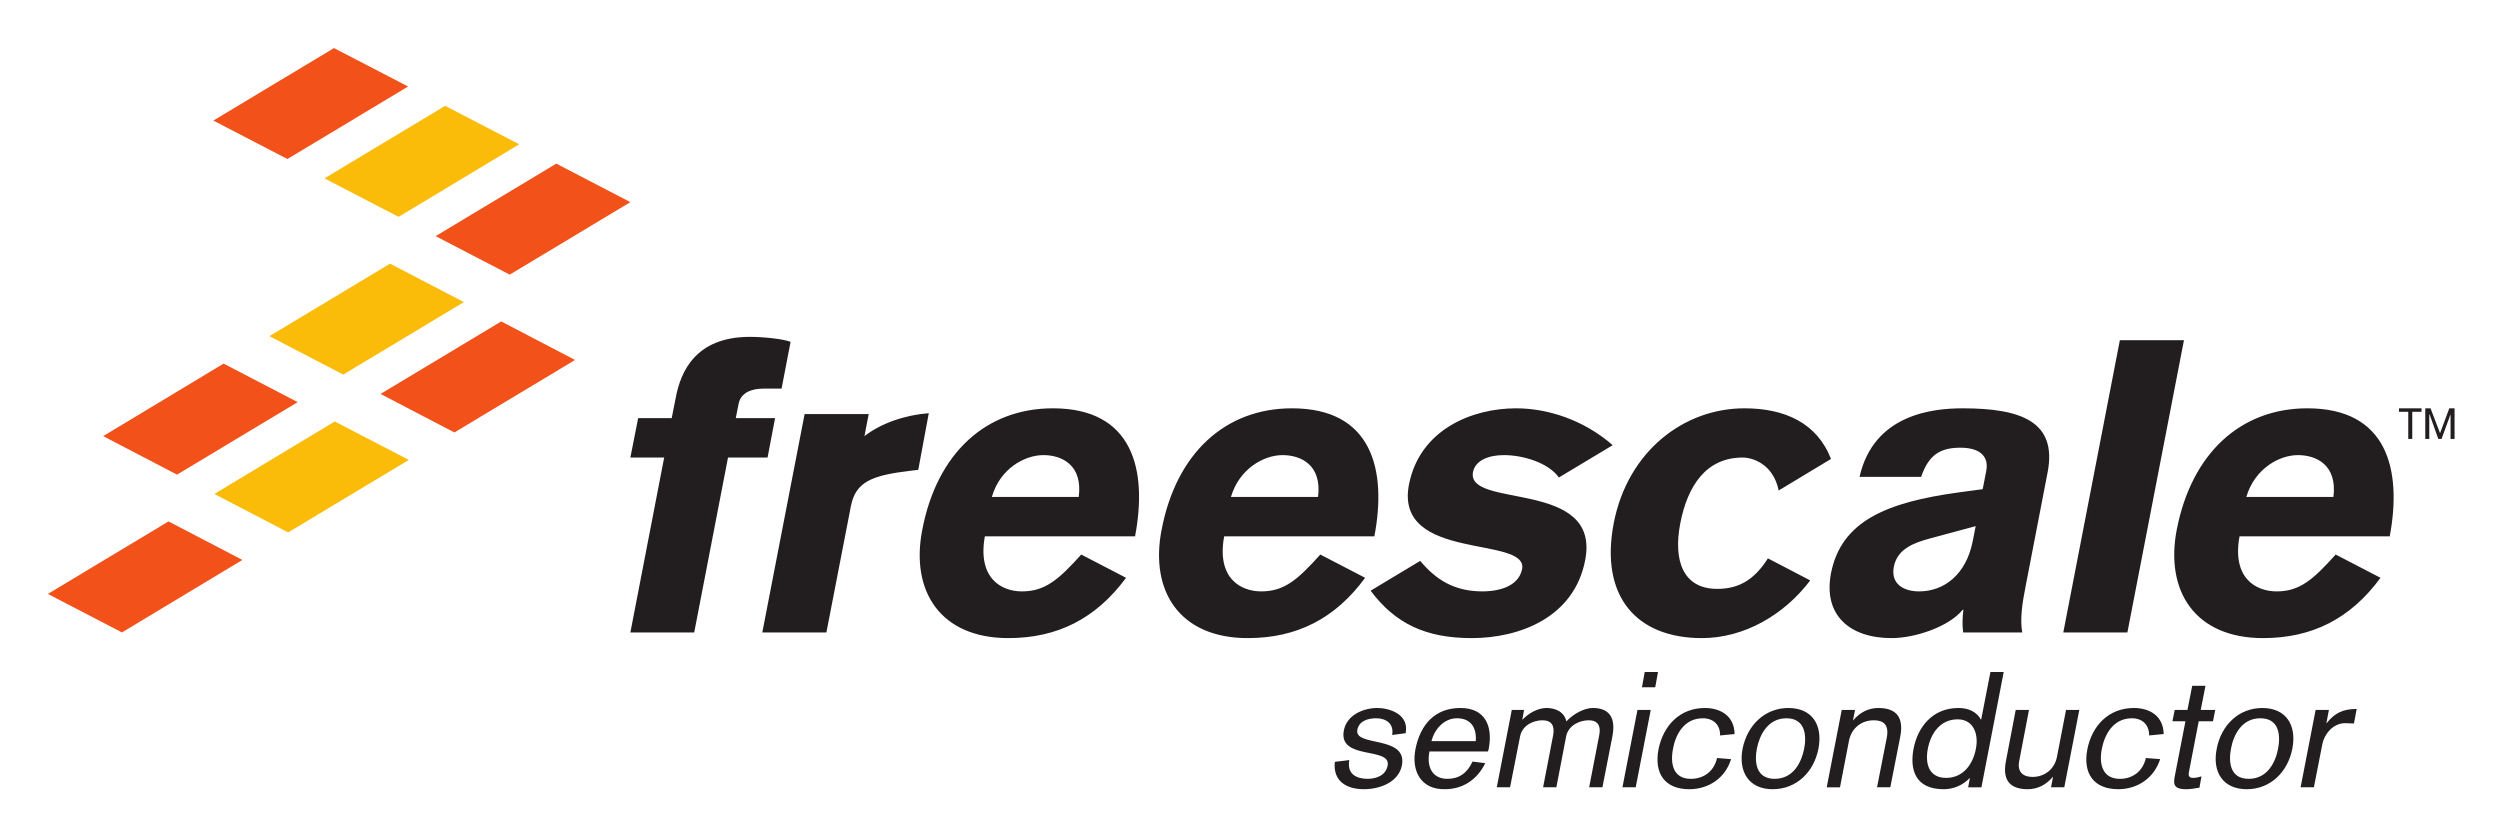 <svg xmlns="http://www.w3.org/2000/svg" role="img" viewBox="-637.20 -39.70 2064.40 689.40"><title>Freescale Semiconductor Inc logo</title><path fill="#221e1f" d="M477.034 587.958c-2.274 11.873 6.408 15.471 15.09 15.471 5.168 0 14.677-1.583 16.538-10.937 3.101-15.902-40.93-4.029-36.176-28.998 2.481-12.952 16.331-18.565 27.7-18.565 8.682 0 26.46 4.389 23.359 20.796l-11.163 1.511c1.654-9.354-4.961-13.816-13.23-13.816-5.995 0-14.057 1.799-15.504 9.498-2.894 14.463 41.55 4.173 36.796 29.43-2.687 13.528-17.571 19.644-31.421 19.644-14.057 0-25.633-6.404-23.979-22.594l11.99-1.439m104.393-15.687c.827-10.362-3.514-18.853-15.504-18.853-10.749 0-18.605 9.138-21.085 18.853h36.589zm-38.243 8.563c-2.481 12.736 2.274 22.594 14.884 22.594 9.509 0 16.331-4.749 20.672-14.247l10.543 1.295c-7.028 14.319-19.225 21.515-33.282 21.515-19.638.432-27.907-14.823-24.393-33.028 4.134-20.723 16.331-34.036 37.209-34.036 20.052 0 26.873 14.535 23.359 33.388l-.62 2.519h-48.372m68.01-34.323h10.129l-1.447 7.987h.207c4.961-5.181 12.403-9.57 19.845-9.57 6.822 0 14.47 2.806 16.331 11.081 5.788-6.332 14.884-11.081 21.705-11.081 10.336 0 19.845 4.533 16.331 23.242l-8.269 42.239h-10.956l8.269-42.814c1.654-7.843-1.034-12.52-8.682-12.52-6.822 0-16.744 3.742-18.605 13.384l-8.062 41.951h-10.956l8.269-42.814c1.447-7.843-1.034-12.52-8.889-12.52-6.822 0-16.537 3.742-18.398 13.384l-8.269 41.951h-10.956l12.403-63.897m109.767-31.301h10.956l-2.274 12.592h-10.956l2.274-12.592zm-5.995 31.301h10.956l-12.403 63.897h-10.956l12.403-63.897m68.217 21.083c.207-8.635-5.375-14.175-14.264-14.175-15.504 0-22.532 13.528-24.599 25.185-2.481 12.448.207 24.825 14.677 24.825 10.956 0 19.225-6.404 21.705-17.198l11.576.935c-4.755 15.471-18.398 24.825-34.522 24.825-20.465 0-29.147-13.312-25.426-32.884 3.928-19.788 17.778-34.179 38.243-34.179 13.437 0 24.393 6.908 24.599 21.515l-11.99 1.151m45.065 35.834c15.917 0 22.326-14.391 24.393-24.969 2.067-10.578 1.034-25.041-14.677-25.041-15.711 0-22.326 14.463-24.393 25.041-2.067 10.578-1.034 24.969 14.677 24.969zm11.37-58.501c19.638 0 28.527 14.104 24.806 33.532-3.721 19.356-18.191 33.532-37.829 33.532-19.432 0-28.527-14.175-24.806-33.532 3.928-19.428 18.398-33.532 37.829-33.532m44.031 1.583h10.956l-1.654 8.563h.207c5.375-6.404 12.403-10.146 20.672-10.146 12.817 0 21.499 5.613 18.191 23.386l-8.269 42.095h-10.956l8.062-41.015c2.067-11.009-3.101-14.319-10.749-14.319-10.336 0-18.398 6.548-20.465 16.838l-7.442 38.497h-10.956l12.403-63.897m86.201 56.126c14.264 0 22.326-11.513 24.6-24.177 2.481-12.736-2.481-24.177-15.091-24.177-14.264 0-22.119 11.441-24.599 24.177-2.481 12.664 1.034 24.177 15.09 24.177zm29.147 7.771h-10.956l1.447-7.627h-.413.207c-5.581 6.044-13.643 9.21-21.499 9.21-23.566 0-28.114-16.406-24.806-33.532 3.308-17.126 15.091-33.532 37.003-33.532 8.475 0 15.09 3.166 18.605 9.57h.207l7.649-39.288h10.956l-18.398 95.199m68.424 0h-10.956l1.654-8.563h-.207c-5.375 6.404-12.403 10.146-20.672 10.146-12.816 0-21.499-5.613-17.985-23.386l8.062-42.095h10.956l-8.062 42.095c-1.861 9.067 3.101 13.24 10.956 13.24 10.129 0 18.398-6.548 20.258-16.838l7.442-38.497h10.956l-12.403 63.897m70.078-42.814c0-8.635-5.375-14.175-14.264-14.175-15.504 0-22.532 13.528-24.806 25.185-2.481 12.448.413 24.825 14.884 24.825 10.749 0 19.018-6.404 21.499-17.198l11.783.935c-4.961 15.471-18.605 24.825-34.522 24.825-20.672 0-29.354-13.312-25.633-32.884 3.928-19.788 17.778-34.179 38.45-34.179 13.437 0 24.393 6.908 24.599 21.515l-11.99 1.151m21.085-21.083h10.543l3.928-19.932h10.956l-3.928 19.932h11.99l-1.86 9.354h-11.783l-7.855 40.655c-.62 3.094-1.24 6.116 3.101 6.116 2.481 0 4.755-.504 7.029-1.295l-1.654 9.354c-3.928.792-7.649 1.295-11.163 1.295-11.37 0-10.336-5.325-8.889-12.52l8.476-43.606h-10.749l1.861-9.354m61.189 56.918c15.71 0 22.326-14.391 24.186-24.969 2.067-10.578 1.24-25.041-14.677-25.041-15.711 0-22.326 14.463-24.186 25.041-2.067 10.578-1.24 24.969 14.677 24.969zm11.163-58.501c19.638 0 28.527 14.104 24.806 33.532-3.721 19.356-18.191 33.532-37.623 33.532-19.638 0-28.734-14.175-24.806-33.532 3.721-19.428 18.191-33.532 37.623-33.532m44.031 1.583h10.956l-2.067 10.937h.207c6.822-8.635 13.85-11.729 24.806-11.729l-2.274 12.017c-2.067-.144-5.375-.288-7.235-.288-10.543 0-17.364 9.786-18.811 17.126l-7.029 35.834h-10.956l12.403-63.897m76.486-246.164h-7.649v-2.878h18.605v2.878h-7.649v22.379h-3.308v-22.379m14.057-2.878h4.341l7.855 20.508 7.649-20.508h4.341v25.257h-3.308v-20.364l-7.442 20.364h-2.687l-7.235-20.364h-.207v20.364h-3.308v-25.257"/><path fill="#f2511a" d="M-399.865 91.601l99.638-59.868L-361.416 0l-99.638 59.868 61.189 31.733"/><path fill="#fbbc09" d="M-308.083 139.38l99.638-59.94-61.189-31.733-99.638 59.868 61.189 31.805"/><path fill="#f2511a" d="M-216.3 187.087l99.638-59.868-61.189-31.805-99.638 59.868 61.189 31.805"/><path fill="#fbbc09" d="M-353.767 269.621l99.638-59.868-60.982-31.733-99.638 59.868 60.982 31.733"/><path fill="#f2511a" d="M-261.984 317.401l99.638-59.868-60.982-31.805-99.638 59.868 60.982 31.805m-229.044 34.827l99.638-59.868-61.189-31.805-99.431 59.868 60.982 31.805"/><path fill="#fbbc09" d="M-399.245 399.935l99.638-59.868-61.189-31.733-99.431 59.868 60.982 31.733"/><path fill="#f2511a" d="M-536.506 482.541l99.432-59.868-60.982-31.805-99.638 59.868 61.189 31.805"/><path fill="#221e1f" d="M-88.754 338.124h-27.907l6.408-32.524h27.7l3.514-17.629c3.928-20.292 15.917-49.506 60.982-49.506 11.576 0 27.494 1.727 33.695 4.102l-7.442 38.641H-6.687c-9.096 0-18.811 2.734-20.672 12.88l-2.274 11.513H2.822l-6.202 32.524H-36.041L-63.948 482.541h-52.713l27.907-144.417M27.215 302.218h52.92l-3.514 18.277c13.643-10.793 34.108-17.629 53.127-18.997l-8.682 46.772-5.995.72c-32.248 3.742-45.685 9.138-49.612 29.142L45.199 482.541h-52.92L27.215 302.218m967.028 92.536l-37.623 10.146c-13.85 3.742-27.08 8.779-29.974 23.386-2.687 14.247 8.062 20.364 20.879 20.364 20.672 0 38.863-13.96 44.238-41.375l2.481-12.52zm41.137 50.154c-2.481 12.52-4.755 26.408-2.687 37.633h-48.786c-.827-6.116-.62-12.592.207-18.709h-.62c-11.576 14.247-39.69 23.386-58.708 23.386-34.522 0-56.641-18.925-50.026-53.536 8.475-43.318 46.305-58.645 105.426-66.776l19.845-2.662 2.894-14.895c2.687-13.6-7.028-19.356-21.292-19.356-16.951 0-26.253 6.116-32.455 24.105h-50.853c11.783-51.881 60.775-56.63 85.168-56.63 49.199 0 77.726 11.513 70.284 52.169l-18.398 95.271m31.215 37.633l46.718-241.342h52.92L1119.514 482.541h-52.92M224.424 336.109c15.09 0 32.661 8.131 29.147 34.539h-71.731c6.822-23.674 27.287-34.539 42.584-34.539zM206.646 448.65c-16.951 0-36.796-10.865-30.594-45.477h124.031c10.543-55.55-2.067-105.704-67.804-105.704-54.987 0-95.711 36.626-107.907 100.307-9.922 50.873 15.09 89.442 71.111 89.442 40.31 0 72.145-15.902 97.158-49.794l-37.003-19.212c-18.605 20.652-29.767 30.438-48.992 30.438m215.194-112.54c15.297 0 32.661 8.131 29.354 34.539h-71.938c7.029-23.674 27.494-34.539 42.584-34.539zm-17.571 112.54c-16.951 0-37.003-10.865-30.594-45.477h124.031c10.543-55.55-2.274-105.704-68.01-105.704-54.78 0-95.504 36.626-107.7 100.307-9.922 50.873 15.091 89.442 71.111 89.442 40.31 0 72.145-15.902 96.951-49.794l-37.003-19.212c-18.605 20.652-29.561 30.438-48.786 30.438m856.02-112.54c15.297 0 32.662 8.131 29.354 34.539h-71.938c7.028-23.674 27.494-34.539 42.584-34.539zm-17.571 112.54c-16.951 0-37.003-10.865-30.594-45.477h124.031c10.336-55.55-2.274-105.704-68.01-105.704-54.78 0-95.504 36.626-107.907 100.307-9.716 50.873 15.297 89.442 71.318 89.442 40.31 0 72.145-15.902 96.951-49.794l-37.003-19.212c-18.605 20.652-29.561 30.438-48.785 30.438m-420.052-27.272c-12.196 19.356-25.84 25.185-41.964 25.185-28.114 0-36.382-23.386-30.388-54.183 5.995-30.869 21.292-54.255 51.473-54.255 8.062 0 25.22 5.109 29.767 27.2l43.204-26.048c-11.576-29.79-38.243-41.807-71.525-41.807-49.819 0-96.331 35.259-107.907 94.911-11.576 60.659 19.018 94.839 72.765 94.839 34.729 0 67.804-18.925 89.509-47.635l-34.935-18.205m-243.514-71.381c1.86-9.138 12.196-13.888 25.426-13.888 16.331 0 37.003 6.476 45.478 18.493l44.444-26.696c-23.979-20.939-53.747-30.438-79.793-30.438-36.589 0-79.586 17.629-88.475 63.034-12.196 64.041 98.811 41.663 93.437 69.798-3.308 16.262-23.566 18.349-32.455 18.349-23.979 0-38.656-9.786-51.68-25.185l-40.93 24.609c20.672 27.631 46.098 39.144 83.514 39.144 39.277 0 84.548-16.91 93.643-64.329 13.23-67.495-98.605-42.023-92.61-72.892"/></svg>